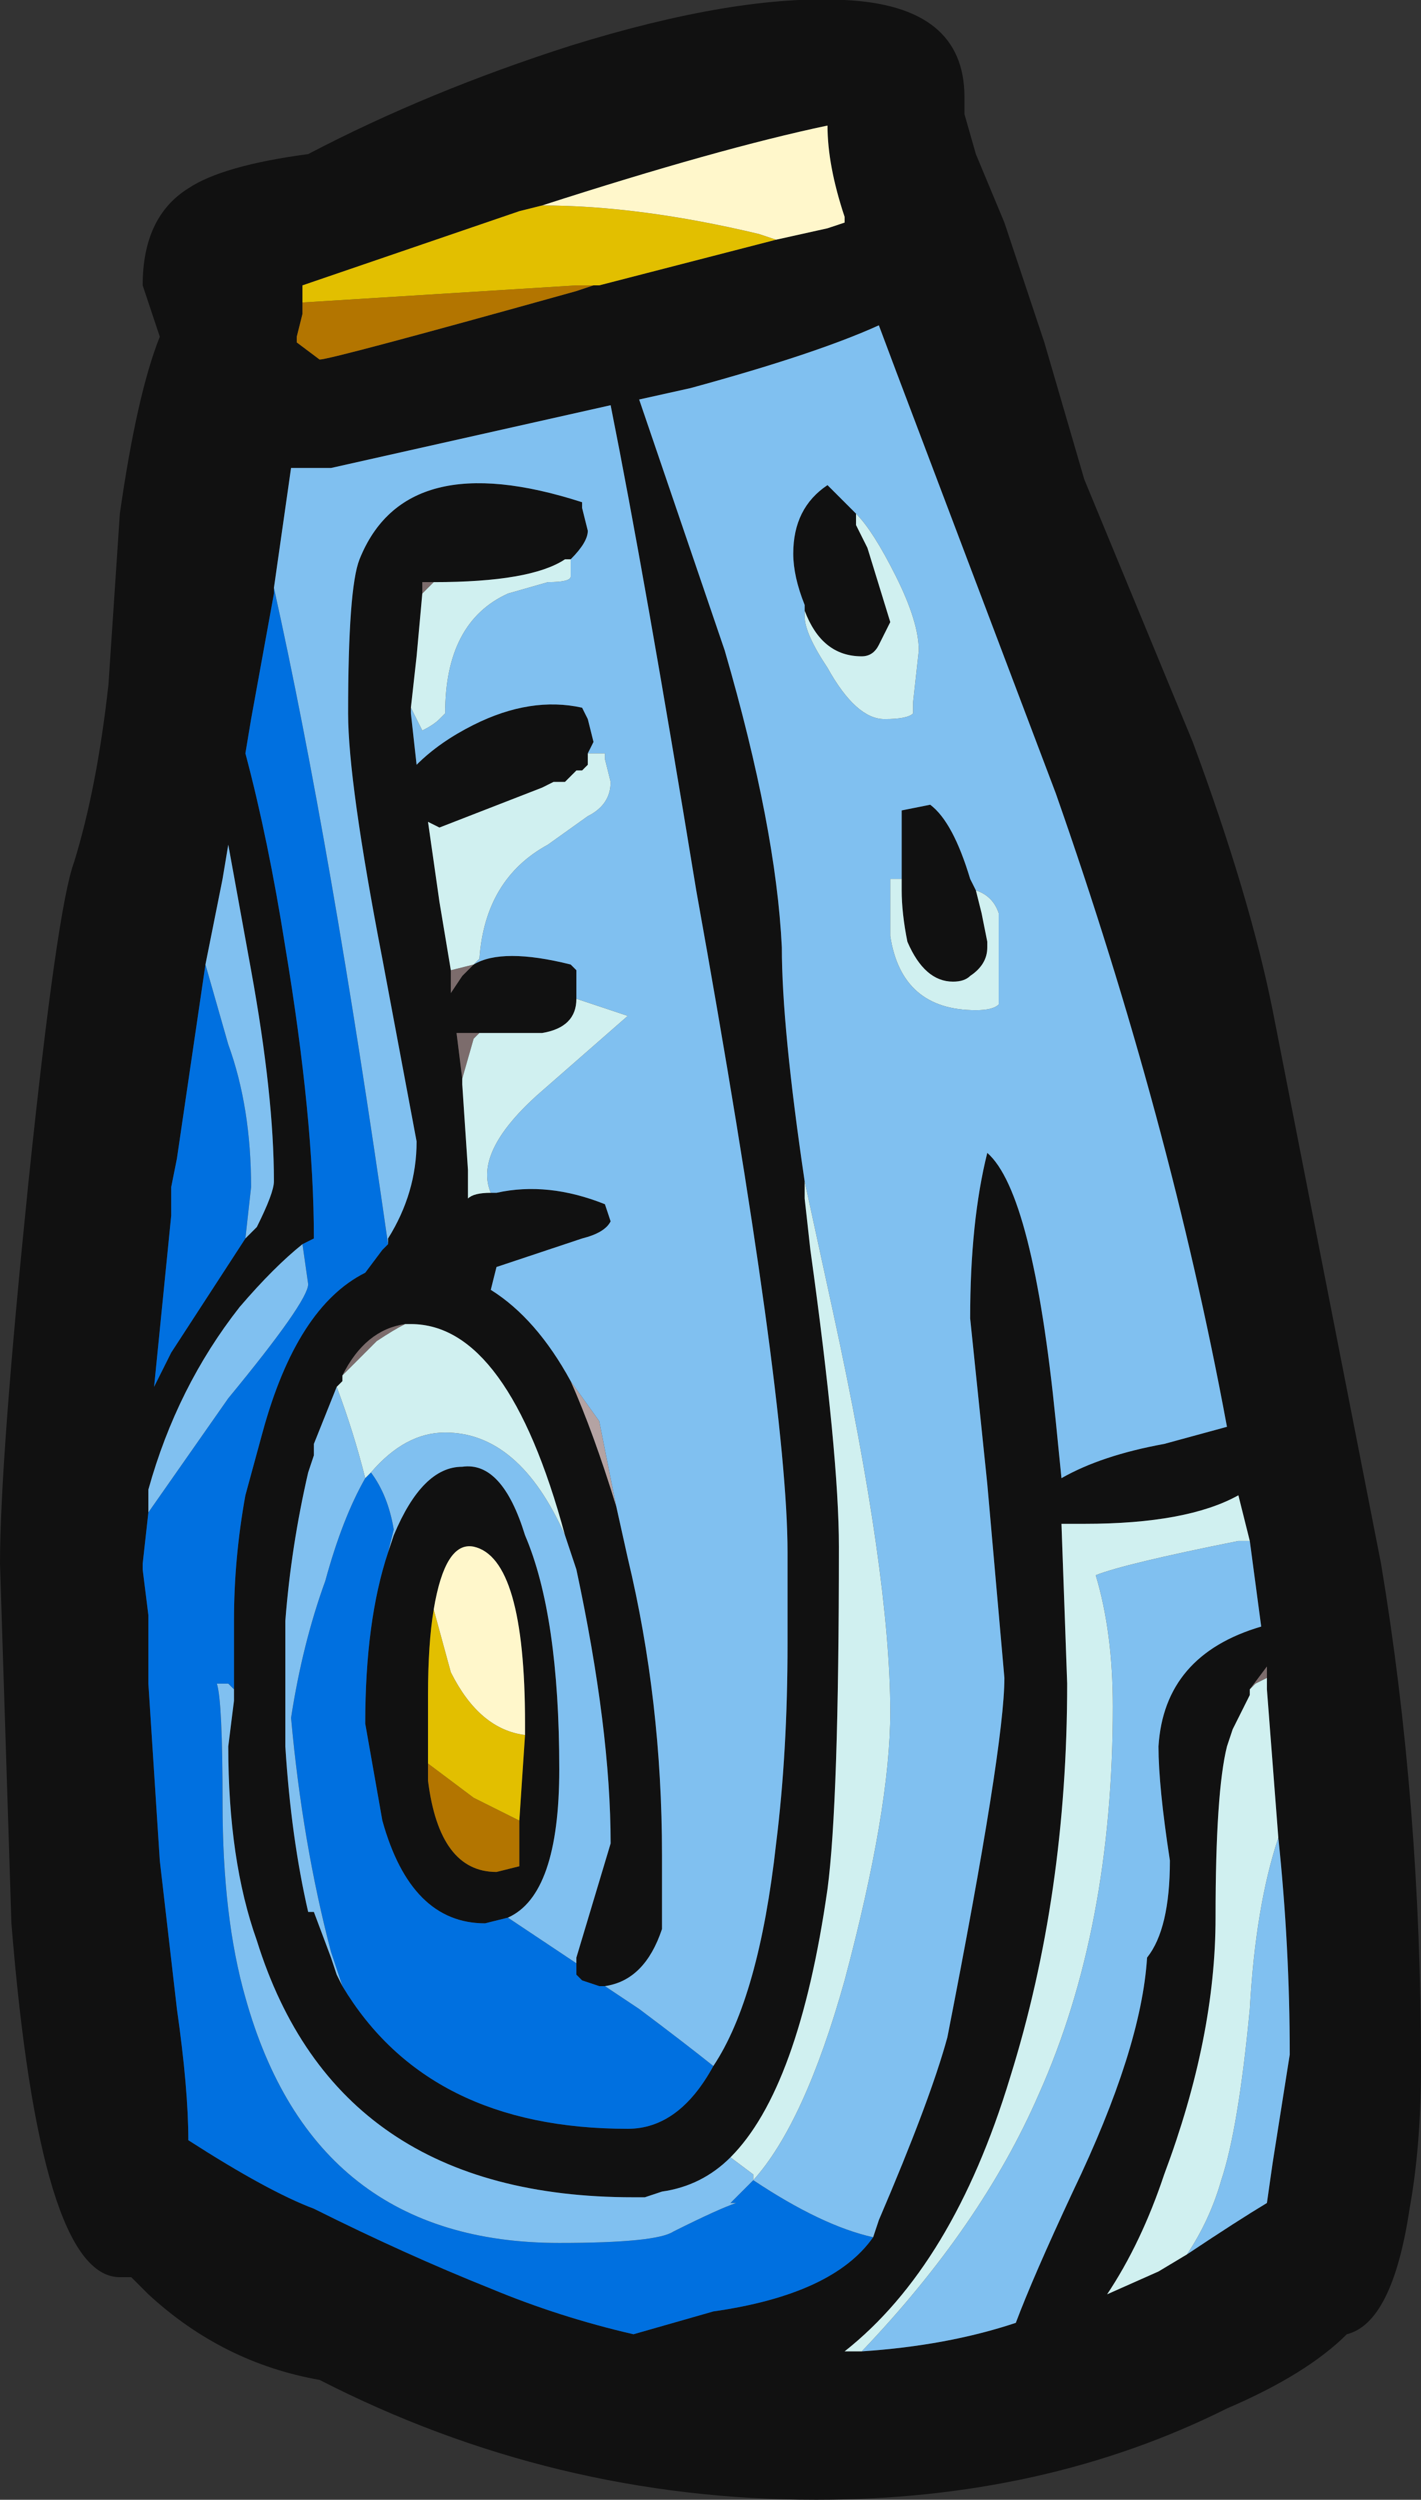 <?xml version="1.0" encoding="UTF-8" standalone="no"?>
<svg xmlns:ffdec="https://www.free-decompiler.com/flash" xmlns:xlink="http://www.w3.org/1999/xlink" ffdec:objectType="frame" height="153.3px" width="87.15px" xmlns="http://www.w3.org/2000/svg">
  <rect width="100%" height="100%" fill="#333333" stroke="none"/>
  <g transform="matrix(1.0, 0.0, 0.0, 1.0, 24.5, 66.85)">
    <use ffdec:characterId="1343" height="21.9" transform="matrix(7.0, 0.0, 0.0, 7.0, -24.5, -66.85)" width="12.45" xlink:href="#shape0"/>
  </g>
  <defs>
    <g id="shape0" transform="matrix(1.0, 0.0, 0.0, 1.0, 3.5, 9.55)">
      <path d="M1.25 -7.75 L1.05 -7.7 -0.85 -7.05 -0.85 -6.8 -0.9 -6.6 -0.9 -6.55 -0.7 -6.4 Q-0.6 -6.4 1.55 -7.0 L1.7 -7.05 1.75 -7.05 3.3 -7.45 3.75 -7.55 3.9 -7.6 3.9 -7.65 Q3.75 -8.1 3.75 -8.45 2.8 -8.25 1.25 -7.75 M5.05 -8.2 L5.3 -7.6 5.65 -6.55 6.0 -5.35 6.95 -3.05 Q7.45 -1.7 7.65 -0.7 L8.6 4.15 Q8.95 6.25 8.95 8.55 8.95 9.25 8.85 9.8 8.7 10.8 8.3 10.9 7.95 11.25 7.25 11.55 5.65 12.35 3.65 12.35 1.35 12.35 -0.7 11.3 -1.55 11.15 -2.2 10.55 L-2.35 10.4 -2.45 10.4 Q-3.15 10.4 -3.4 7.3 L-3.5 4.15 Q-3.5 3.25 -3.25 0.8 -3.0 -1.6 -2.85 -2.0 -2.65 -2.65 -2.55 -3.55 L-2.45 -5.05 Q-2.3 -6.1 -2.1 -6.6 L-2.25 -7.05 Q-2.25 -7.65 -1.85 -7.9 -1.55 -8.1 -0.8 -8.2 0.25 -8.75 1.5 -9.15 2.95 -9.6 3.9 -9.55 4.95 -9.5 4.95 -8.7 L4.95 -8.55 5.05 -8.2 M4.0 -5.05 L4.0 -4.95 4.1 -4.75 4.3 -4.1 4.2 -3.9 Q4.15 -3.8 4.05 -3.8 3.7 -3.8 3.55 -4.2 L3.55 -4.25 Q3.45 -4.5 3.45 -4.7 3.45 -5.1 3.75 -5.3 L4.0 -5.05 M4.15 10.05 L4.2 9.9 Q4.65 8.85 4.8 8.3 5.3 5.75 5.3 5.15 L5.15 3.45 5.0 2.0 Q5.0 1.15 5.15 0.55 5.55 0.9 5.75 2.9 L5.8 3.4 Q6.15 3.2 6.7 3.1 L7.25 2.95 Q6.75 0.25 5.75 -2.6 L4.35 -6.3 4.2 -6.7 Q3.65 -6.45 2.55 -6.15 L2.1 -6.05 2.85 -3.85 Q3.3 -2.3 3.35 -1.25 3.35 -0.55 3.55 0.8 L3.55 0.95 3.6 1.4 Q3.85 3.2 3.85 4.0 3.85 6.25 3.75 7.0 3.5 8.75 2.9 9.35 2.65 9.6 2.3 9.65 L2.15 9.7 2.05 9.7 Q-0.55 9.7 -1.25 7.45 -1.5 6.75 -1.5 5.75 L-1.45 5.35 -1.45 5.25 -1.45 4.65 Q-1.45 4.1 -1.35 3.55 L-1.2 3.0 Q-0.9 1.9 -0.3 1.6 L-0.15 1.4 -0.1 1.35 -0.1 1.3 Q0.15 0.9 0.15 0.45 L-0.15 -1.15 Q-0.45 -2.7 -0.45 -3.3 -0.45 -4.4 -0.35 -4.65 0.05 -5.65 1.6 -5.15 L1.6 -5.1 1.65 -4.9 Q1.65 -4.8 1.5 -4.65 L1.45 -4.65 Q1.15 -4.45 0.3 -4.45 L0.2 -4.45 0.2 -4.35 0.15 -3.8 0.1 -3.35 0.1 -3.3 0.15 -2.85 Q0.35 -3.05 0.65 -3.2 1.15 -3.45 1.6 -3.35 L1.65 -3.25 1.7 -3.05 1.65 -2.95 1.65 -2.85 1.6 -2.8 1.55 -2.8 1.45 -2.7 1.35 -2.7 1.25 -2.65 0.35 -2.3 0.25 -2.35 0.35 -1.65 0.45 -1.05 0.45 -0.85 0.55 -1.0 0.65 -1.1 Q0.9 -1.25 1.5 -1.1 L1.55 -1.05 1.55 -0.8 Q1.55 -0.55 1.25 -0.5 L0.7 -0.5 0.5 -0.5 0.55 -0.1 0.55 -0.05 0.6 0.7 0.6 0.95 Q0.65 0.9 0.8 0.9 L0.85 0.9 Q1.3 0.8 1.8 1.0 L1.85 1.15 Q1.8 1.25 1.6 1.3 L0.85 1.55 0.8 1.75 Q1.2 2.0 1.5 2.55 1.7 3.0 1.9 3.65 L2.0 4.1 Q2.3 5.35 2.3 6.7 L2.3 7.35 Q2.15 7.8 1.8 7.85 L1.75 7.85 1.6 7.8 1.55 7.75 Q1.55 7.7 1.55 7.6 L1.85 6.6 Q1.85 5.6 1.55 4.2 L1.45 3.9 Q0.95 2.05 0.1 2.05 L0.05 2.05 Q-0.3 2.1 -0.5 2.5 L-0.5 2.55 -0.55 2.6 -0.75 3.1 -0.75 3.2 -0.8 3.35 Q-0.95 4.0 -1.0 4.65 L-1.0 5.75 Q-0.95 6.55 -0.8 7.2 L-0.75 7.2 -0.6 7.6 -0.55 7.75 -0.5 7.85 Q0.25 9.1 2.0 9.1 2.45 9.1 2.75 8.55 3.15 7.95 3.3 6.6 3.4 5.8 3.4 4.85 L3.4 4.05 Q3.4 2.7 2.6 -1.75 2.15 -4.5 1.85 -6.0 L-0.6 -5.45 -0.95 -5.45 -1.1 -4.4 -1.1 -4.35 -1.3 -3.25 -1.35 -2.95 Q-1.15 -2.2 -1.0 -1.25 -0.75 0.25 -0.75 1.3 L-0.85 1.35 Q-1.1 1.55 -1.4 1.9 -1.95 2.6 -2.2 3.5 L-2.2 3.7 -2.25 4.15 -2.25 4.2 -2.2 4.6 -2.2 5.2 -2.1 6.75 -1.95 8.05 Q-1.85 8.75 -1.85 9.2 -1.15 9.65 -0.75 9.8 0.05 10.2 0.8 10.5 1.4 10.75 2.05 10.9 L2.75 10.7 Q3.8 10.55 4.15 10.05 M4.4 -1.85 Q4.4 -2.25 4.4 -2.45 L4.65 -2.5 Q4.85 -2.35 5.0 -1.85 L5.05 -1.75 5.1 -1.55 5.15 -1.3 5.15 -1.25 Q5.15 -1.1 5.0 -1.0 4.95 -0.95 4.85 -0.95 4.6 -0.95 4.45 -1.3 4.4 -1.55 4.4 -1.75 L4.4 -1.85 M-1.35 1.3 L-1.25 1.2 Q-1.1 0.9 -1.1 0.8 -1.1 0.05 -1.3 -1.05 L-1.5 -2.15 -1.55 -1.85 -1.7 -1.1 -1.95 0.6 -2.0 0.85 -2.0 1.1 -2.15 2.6 -2.0 2.3 -1.35 1.3 M-0.1 4.05 L-0.05 3.9 Q0.2 3.3 0.55 3.3 0.9 3.25 1.1 3.9 1.4 4.6 1.4 5.95 1.4 7.05 0.95 7.25 L0.75 7.3 Q0.1 7.3 -0.15 6.4 L-0.3 5.55 Q-0.3 4.65 -0.1 4.05 M4.05 11.05 Q4.8 11.0 5.4 10.8 5.55 10.4 5.9 9.65 6.5 8.4 6.55 7.6 6.75 7.35 6.75 6.75 6.65 6.1 6.65 5.75 6.7 4.95 7.55 4.7 L7.45 3.95 7.35 3.55 Q6.9 3.8 6.0 3.8 L5.8 3.8 5.85 5.2 Q5.85 7.05 5.35 8.65 4.85 10.3 3.9 11.05 L4.05 11.05 M7.7 6.55 L7.6 5.25 7.6 5.15 7.6 5.05 7.45 5.25 7.45 5.3 7.3 5.6 7.25 5.75 Q7.15 6.15 7.15 7.25 7.15 8.3 6.7 9.5 6.5 10.1 6.2 10.55 L6.65 10.35 6.9 10.2 Q7.35 9.9 7.6 9.75 L7.65 9.4 7.8 8.45 Q7.8 7.5 7.7 6.55 M0.3 4.55 Q0.25 4.85 0.25 5.3 L0.25 5.9 0.25 6.05 Q0.35 6.85 0.85 6.85 L1.05 6.8 1.05 6.4 1.1 5.65 1.1 5.55 Q1.1 4.1 0.65 4.0 0.4 3.95 0.3 4.55" fill="#111111" fill-rule="evenodd" stroke="none"/>
      <path d="M1.75 -7.05 L1.7 -7.05 1.55 -7.0 Q-0.6 -6.4 -0.7 -6.4 L-0.9 -6.55 -0.9 -6.6 -0.85 -6.8 -0.85 -6.9 1.55 -7.05 1.75 -7.05 M0.25 5.9 L0.65 6.2 1.05 6.4 1.05 6.8 0.85 6.85 Q0.35 6.85 0.25 6.05 L0.25 5.9" fill="#b37500" fill-rule="evenodd" stroke="none"/>
      <path d="M-0.85 -6.8 L-0.85 -7.05 1.05 -7.7 1.25 -7.75 Q2.1 -7.75 3.15 -7.5 L3.3 -7.45 1.75 -7.05 1.55 -7.05 -0.85 -6.9 -0.85 -6.8 M0.3 4.55 L0.45 5.1 Q0.7 5.6 1.1 5.65 L1.05 6.4 0.65 6.2 0.25 5.9 0.25 5.3 Q0.25 4.85 0.3 4.55" fill="#e2bf00" fill-rule="evenodd" stroke="none"/>
      <path d="M1.25 -7.75 Q2.8 -8.25 3.75 -8.45 3.75 -8.1 3.9 -7.65 L3.9 -7.6 3.75 -7.55 3.3 -7.45 3.15 -7.5 Q2.1 -7.75 1.25 -7.75 M1.1 5.65 Q0.7 5.6 0.45 5.1 L0.3 4.55 Q0.4 3.95 0.65 4.0 1.1 4.1 1.1 5.55 L1.1 5.65" fill="#fff7cb" fill-rule="evenodd" stroke="none"/>
      <path d="M1.9 3.65 Q1.7 3.0 1.5 2.55 L1.75 2.9 1.9 3.65" fill="#b4a3a3" fill-rule="evenodd" stroke="none"/>
      <path d="M-0.5 2.5 Q-0.3 2.1 0.05 2.05 -0.05 2.1 -0.2 2.2 -0.35 2.35 -0.5 2.5 M0.55 -0.1 L0.5 -0.5 0.7 -0.5 0.65 -0.45 0.55 -0.1 M0.65 -1.1 L0.55 -1.0 0.45 -0.85 0.45 -1.05 0.65 -1.1 M0.2 -4.35 L0.2 -4.45 0.3 -4.45 0.2 -4.35 M-2.0 1.1 L-2.0 0.85 -2.0 1.1 M7.45 5.25 L7.6 5.05 7.6 5.15 7.5 5.2 7.45 5.25" fill="#7c6c6c" fill-rule="evenodd" stroke="none"/>
      <path d="M-1.45 5.25 L-1.5 5.2 -1.6 5.2 Q-1.55 5.35 -1.55 6.25 -1.55 7.25 -1.35 7.95 -0.75 10.1 1.4 10.1 2.25 10.1 2.4 10.0 2.8 9.8 2.95 9.75 L2.9 9.75 3.1 9.55 Q3.7 9.95 4.15 10.05 3.8 10.55 2.75 10.7 L2.05 10.9 Q1.4 10.75 0.8 10.5 0.05 10.2 -0.75 9.8 -1.15 9.65 -1.85 9.2 -1.85 8.75 -1.95 8.05 L-2.1 6.75 -2.2 5.2 -2.2 4.6 -2.25 4.2 -2.25 4.15 -2.2 3.7 -1.5 2.7 Q-0.8 1.85 -0.8 1.7 L-0.85 1.35 -0.75 1.3 Q-0.75 0.25 -1.0 -1.25 -1.15 -2.2 -1.35 -2.95 L-1.3 -3.25 -1.1 -4.35 -1.1 -4.4 Q-0.6 -2.15 -0.1 1.35 L-0.15 1.4 -0.3 1.6 Q-0.9 1.9 -1.2 3.0 L-1.35 3.55 Q-1.45 4.1 -1.45 4.65 L-1.45 5.25 M2.75 8.55 Q2.45 9.1 2.0 9.1 0.25 9.1 -0.5 7.85 L-0.6 7.55 Q-0.85 6.6 -0.95 5.5 -0.85 4.85 -0.65 4.3 -0.5 3.75 -0.3 3.4 L-0.25 3.35 Q-0.1 3.55 -0.05 3.85 L-0.1 4.05 Q-0.3 4.65 -0.3 5.55 L-0.15 6.4 Q0.1 7.3 0.75 7.3 L0.95 7.25 1.55 7.65 1.55 7.75 1.6 7.8 1.75 7.85 1.8 7.85 2.1 8.05 Q2.5 8.35 2.75 8.55 M-1.7 -1.1 L-1.5 -0.4 Q-1.3 0.15 -1.3 0.85 L-1.35 1.3 -2.0 2.3 -2.15 2.6 -2.0 1.1 -2.0 0.85 -1.95 0.6 -1.7 -1.1" fill="#0070e0" fill-rule="evenodd" stroke="none"/>
      <path d="M3.55 -4.2 L3.55 -4.15 Q3.55 -4.0 3.75 -3.7 4.0 -3.25 4.25 -3.25 4.45 -3.25 4.5 -3.3 L4.5 -3.4 4.55 -3.85 Q4.55 -4.1 4.35 -4.5 4.15 -4.9 4.0 -5.05 L3.75 -5.3 Q3.45 -5.1 3.45 -4.7 3.45 -4.5 3.55 -4.25 L3.55 -4.2 M3.55 0.8 Q3.35 -0.55 3.35 -1.25 3.3 -2.3 2.85 -3.85 L2.1 -6.05 2.55 -6.15 Q3.65 -6.45 4.2 -6.7 L4.35 -6.3 5.75 -2.6 Q6.75 0.25 7.25 2.95 L6.7 3.1 Q6.15 3.2 5.8 3.4 L5.75 2.9 Q5.55 0.9 5.15 0.55 5.0 1.15 5.0 2.0 L5.15 3.45 5.3 5.15 Q5.3 5.75 4.8 8.3 4.65 8.85 4.2 9.9 L4.15 10.05 Q3.7 9.95 3.1 9.55 L2.9 9.75 2.95 9.75 Q2.8 9.8 2.4 10.0 2.25 10.1 1.4 10.1 -0.75 10.1 -1.35 7.95 -1.55 7.25 -1.55 6.25 -1.55 5.35 -1.6 5.2 L-1.5 5.2 -1.45 5.25 -1.45 5.35 -1.5 5.75 Q-1.5 6.75 -1.25 7.45 -0.55 9.7 2.05 9.7 L2.15 9.7 2.3 9.65 Q2.65 9.6 2.9 9.35 L3.1 9.5 3.1 9.55 Q3.55 9.05 3.9 7.8 4.3 6.3 4.3 5.45 4.3 4.25 3.8 1.95 L3.55 0.8 M-2.2 3.7 L-2.2 3.5 Q-1.95 2.6 -1.4 1.9 -1.1 1.55 -0.85 1.35 L-0.8 1.7 Q-0.8 1.85 -1.5 2.7 L-2.2 3.7 M-1.1 -4.4 L-0.95 -5.45 -0.6 -5.45 1.85 -6.0 Q2.15 -4.5 2.6 -1.75 3.4 2.7 3.4 4.05 L3.4 4.85 Q3.4 5.8 3.3 6.6 3.15 7.95 2.75 8.55 2.5 8.35 2.1 8.05 L1.8 7.85 Q2.15 7.8 2.3 7.35 L2.3 6.7 Q2.3 5.35 2.0 4.1 L1.9 3.65 1.75 2.9 1.5 2.55 Q1.2 2.0 0.8 1.75 L0.85 1.55 1.6 1.3 Q1.8 1.25 1.85 1.15 L1.8 1.0 Q1.3 0.8 0.85 0.9 L0.8 0.9 Q0.65 0.55 1.2 0.05 L2.0 -0.65 1.55 -0.8 1.55 -1.05 1.5 -1.1 Q0.9 -1.25 0.65 -1.1 L0.7 -1.15 Q0.75 -1.85 1.3 -2.15 L1.65 -2.4 Q1.85 -2.5 1.85 -2.7 L1.8 -2.9 1.8 -2.95 1.65 -2.95 1.7 -3.05 1.65 -3.25 1.6 -3.35 Q1.15 -3.45 0.65 -3.2 0.35 -3.05 0.15 -2.85 L0.1 -3.3 0.1 -3.35 0.2 -3.15 Q0.3 -3.2 0.35 -3.25 L0.4 -3.3 Q0.4 -4.1 0.95 -4.35 L1.3 -4.45 Q1.5 -4.45 1.5 -4.5 L1.5 -4.65 Q1.65 -4.8 1.65 -4.9 L1.6 -5.1 1.6 -5.15 Q0.05 -5.65 -0.35 -4.65 -0.45 -4.4 -0.45 -3.3 -0.45 -2.7 -0.15 -1.15 L0.15 0.45 Q0.15 0.9 -0.1 1.3 L-0.1 1.35 Q-0.6 -2.15 -1.1 -4.4 M-0.5 7.85 L-0.55 7.75 -0.6 7.6 -0.75 7.2 -0.8 7.2 Q-0.95 6.55 -1.0 5.75 L-1.0 4.65 Q-0.95 4.0 -0.8 3.35 L-0.75 3.2 -0.75 3.1 -0.55 2.6 Q-0.4 3.0 -0.3 3.4 -0.5 3.75 -0.65 4.3 -0.85 4.85 -0.95 5.5 -0.85 6.6 -0.6 7.55 L-0.5 7.85 M1.45 3.9 L1.55 4.2 Q1.85 5.6 1.85 6.6 L1.55 7.6 Q1.55 7.7 1.55 7.75 L1.55 7.65 0.95 7.25 Q1.4 7.05 1.4 5.95 1.4 4.6 1.1 3.9 0.9 3.25 0.55 3.3 0.2 3.3 -0.05 3.9 L-0.1 4.05 -0.05 3.85 Q-0.1 3.55 -0.25 3.35 0.05 3.0 0.4 3.0 1.05 3.0 1.45 3.9 M5.05 -1.75 L5.0 -1.85 Q4.85 -2.35 4.65 -2.5 L4.4 -2.45 Q4.4 -2.25 4.4 -1.85 L4.3 -1.85 4.3 -1.35 Q4.4 -0.7 5.05 -0.7 5.2 -0.7 5.25 -0.75 L5.25 -1.55 Q5.2 -1.7 5.05 -1.75 M-1.7 -1.1 L-1.55 -1.85 -1.5 -2.15 -1.3 -1.05 Q-1.1 0.05 -1.1 0.8 -1.1 0.9 -1.25 1.2 L-1.35 1.3 -1.3 0.85 Q-1.3 0.15 -1.5 -0.4 L-1.7 -1.1 M4.05 11.05 Q5.1 9.95 5.6 8.8 6.25 7.35 6.25 5.4 6.25 4.75 6.1 4.25 6.35 4.15 7.35 3.95 L7.45 3.95 7.55 4.7 Q6.7 4.95 6.65 5.75 6.65 6.1 6.75 6.75 6.75 7.35 6.55 7.6 6.5 8.4 5.9 9.65 5.55 10.4 5.4 10.8 4.8 11.0 4.05 11.05 M7.7 6.55 Q7.8 7.5 7.8 8.45 L7.65 9.4 7.6 9.75 Q7.35 9.9 6.9 10.2 7.1 9.9 7.2 9.55 7.35 9.1 7.45 8.05 7.5 7.15 7.7 6.55" fill="#80c0f0" fill-rule="evenodd" stroke="none"/>
      <path d="M4.0 -5.05 Q4.15 -4.9 4.35 -4.5 4.55 -4.1 4.55 -3.85 L4.5 -3.4 4.5 -3.3 Q4.45 -3.25 4.25 -3.25 4.0 -3.25 3.75 -3.7 3.55 -4.0 3.55 -4.15 L3.55 -4.2 Q3.7 -3.8 4.05 -3.8 4.15 -3.8 4.2 -3.9 L4.3 -4.1 4.1 -4.75 4.0 -4.95 4.0 -5.05 M3.55 0.8 L3.8 1.95 Q4.3 4.25 4.3 5.45 4.3 6.3 3.9 7.8 3.55 9.05 3.1 9.55 L3.1 9.5 2.9 9.35 Q3.5 8.75 3.75 7.0 3.85 6.25 3.85 4.0 3.85 3.2 3.6 1.4 L3.55 0.95 3.55 0.8 M-0.55 2.6 L-0.5 2.55 -0.5 2.5 Q-0.35 2.35 -0.2 2.2 -0.05 2.1 0.05 2.05 L0.1 2.05 Q0.95 2.05 1.45 3.9 1.05 3.0 0.4 3.0 0.05 3.0 -0.25 3.35 L-0.3 3.4 Q-0.4 3.0 -0.55 2.6 M0.8 0.9 Q0.65 0.9 0.6 0.95 L0.6 0.7 0.55 -0.05 0.55 -0.1 0.65 -0.45 0.7 -0.5 1.25 -0.5 Q1.55 -0.55 1.55 -0.8 L2.0 -0.65 1.2 0.05 Q0.65 0.55 0.8 0.9 M0.45 -1.05 L0.35 -1.65 0.25 -2.35 0.35 -2.3 1.25 -2.65 1.35 -2.7 1.45 -2.7 1.55 -2.8 1.6 -2.8 1.65 -2.85 1.65 -2.95 1.8 -2.95 1.8 -2.9 1.85 -2.7 Q1.85 -2.5 1.65 -2.4 L1.3 -2.15 Q0.75 -1.85 0.7 -1.15 L0.65 -1.1 0.45 -1.05 M0.1 -3.35 L0.15 -3.8 0.2 -4.35 0.3 -4.45 Q1.15 -4.45 1.45 -4.65 L1.5 -4.65 1.5 -4.5 Q1.5 -4.45 1.3 -4.45 L0.95 -4.35 Q0.4 -4.1 0.4 -3.3 L0.35 -3.25 Q0.3 -3.2 0.2 -3.15 L0.1 -3.35 M5.05 -1.75 Q5.2 -1.7 5.25 -1.55 L5.25 -0.75 Q5.2 -0.7 5.05 -0.7 4.4 -0.7 4.3 -1.35 L4.3 -1.85 4.4 -1.85 4.4 -1.75 Q4.4 -1.55 4.45 -1.3 4.6 -0.95 4.85 -0.95 4.95 -0.95 5.0 -1.0 5.15 -1.1 5.15 -1.25 L5.15 -1.3 5.1 -1.55 5.05 -1.75 M7.45 3.95 L7.35 3.95 Q6.35 4.15 6.1 4.25 6.25 4.75 6.25 5.4 6.25 7.35 5.6 8.8 5.1 9.95 4.05 11.05 L3.9 11.05 Q4.85 10.3 5.35 8.65 5.85 7.05 5.85 5.2 L5.8 3.8 6.0 3.8 Q6.9 3.8 7.35 3.55 L7.45 3.95 M7.6 5.15 L7.6 5.25 7.7 6.55 Q7.5 7.15 7.45 8.05 7.35 9.1 7.2 9.55 7.1 9.9 6.9 10.2 L6.65 10.35 6.2 10.55 Q6.5 10.1 6.7 9.5 7.15 8.3 7.15 7.25 7.15 6.15 7.25 5.75 L7.3 5.6 7.45 5.3 7.45 5.25 7.5 5.2 7.6 5.15" fill="#d0f0f0" fill-rule="evenodd" stroke="none"/>
    </g>
  </defs>
</svg>
